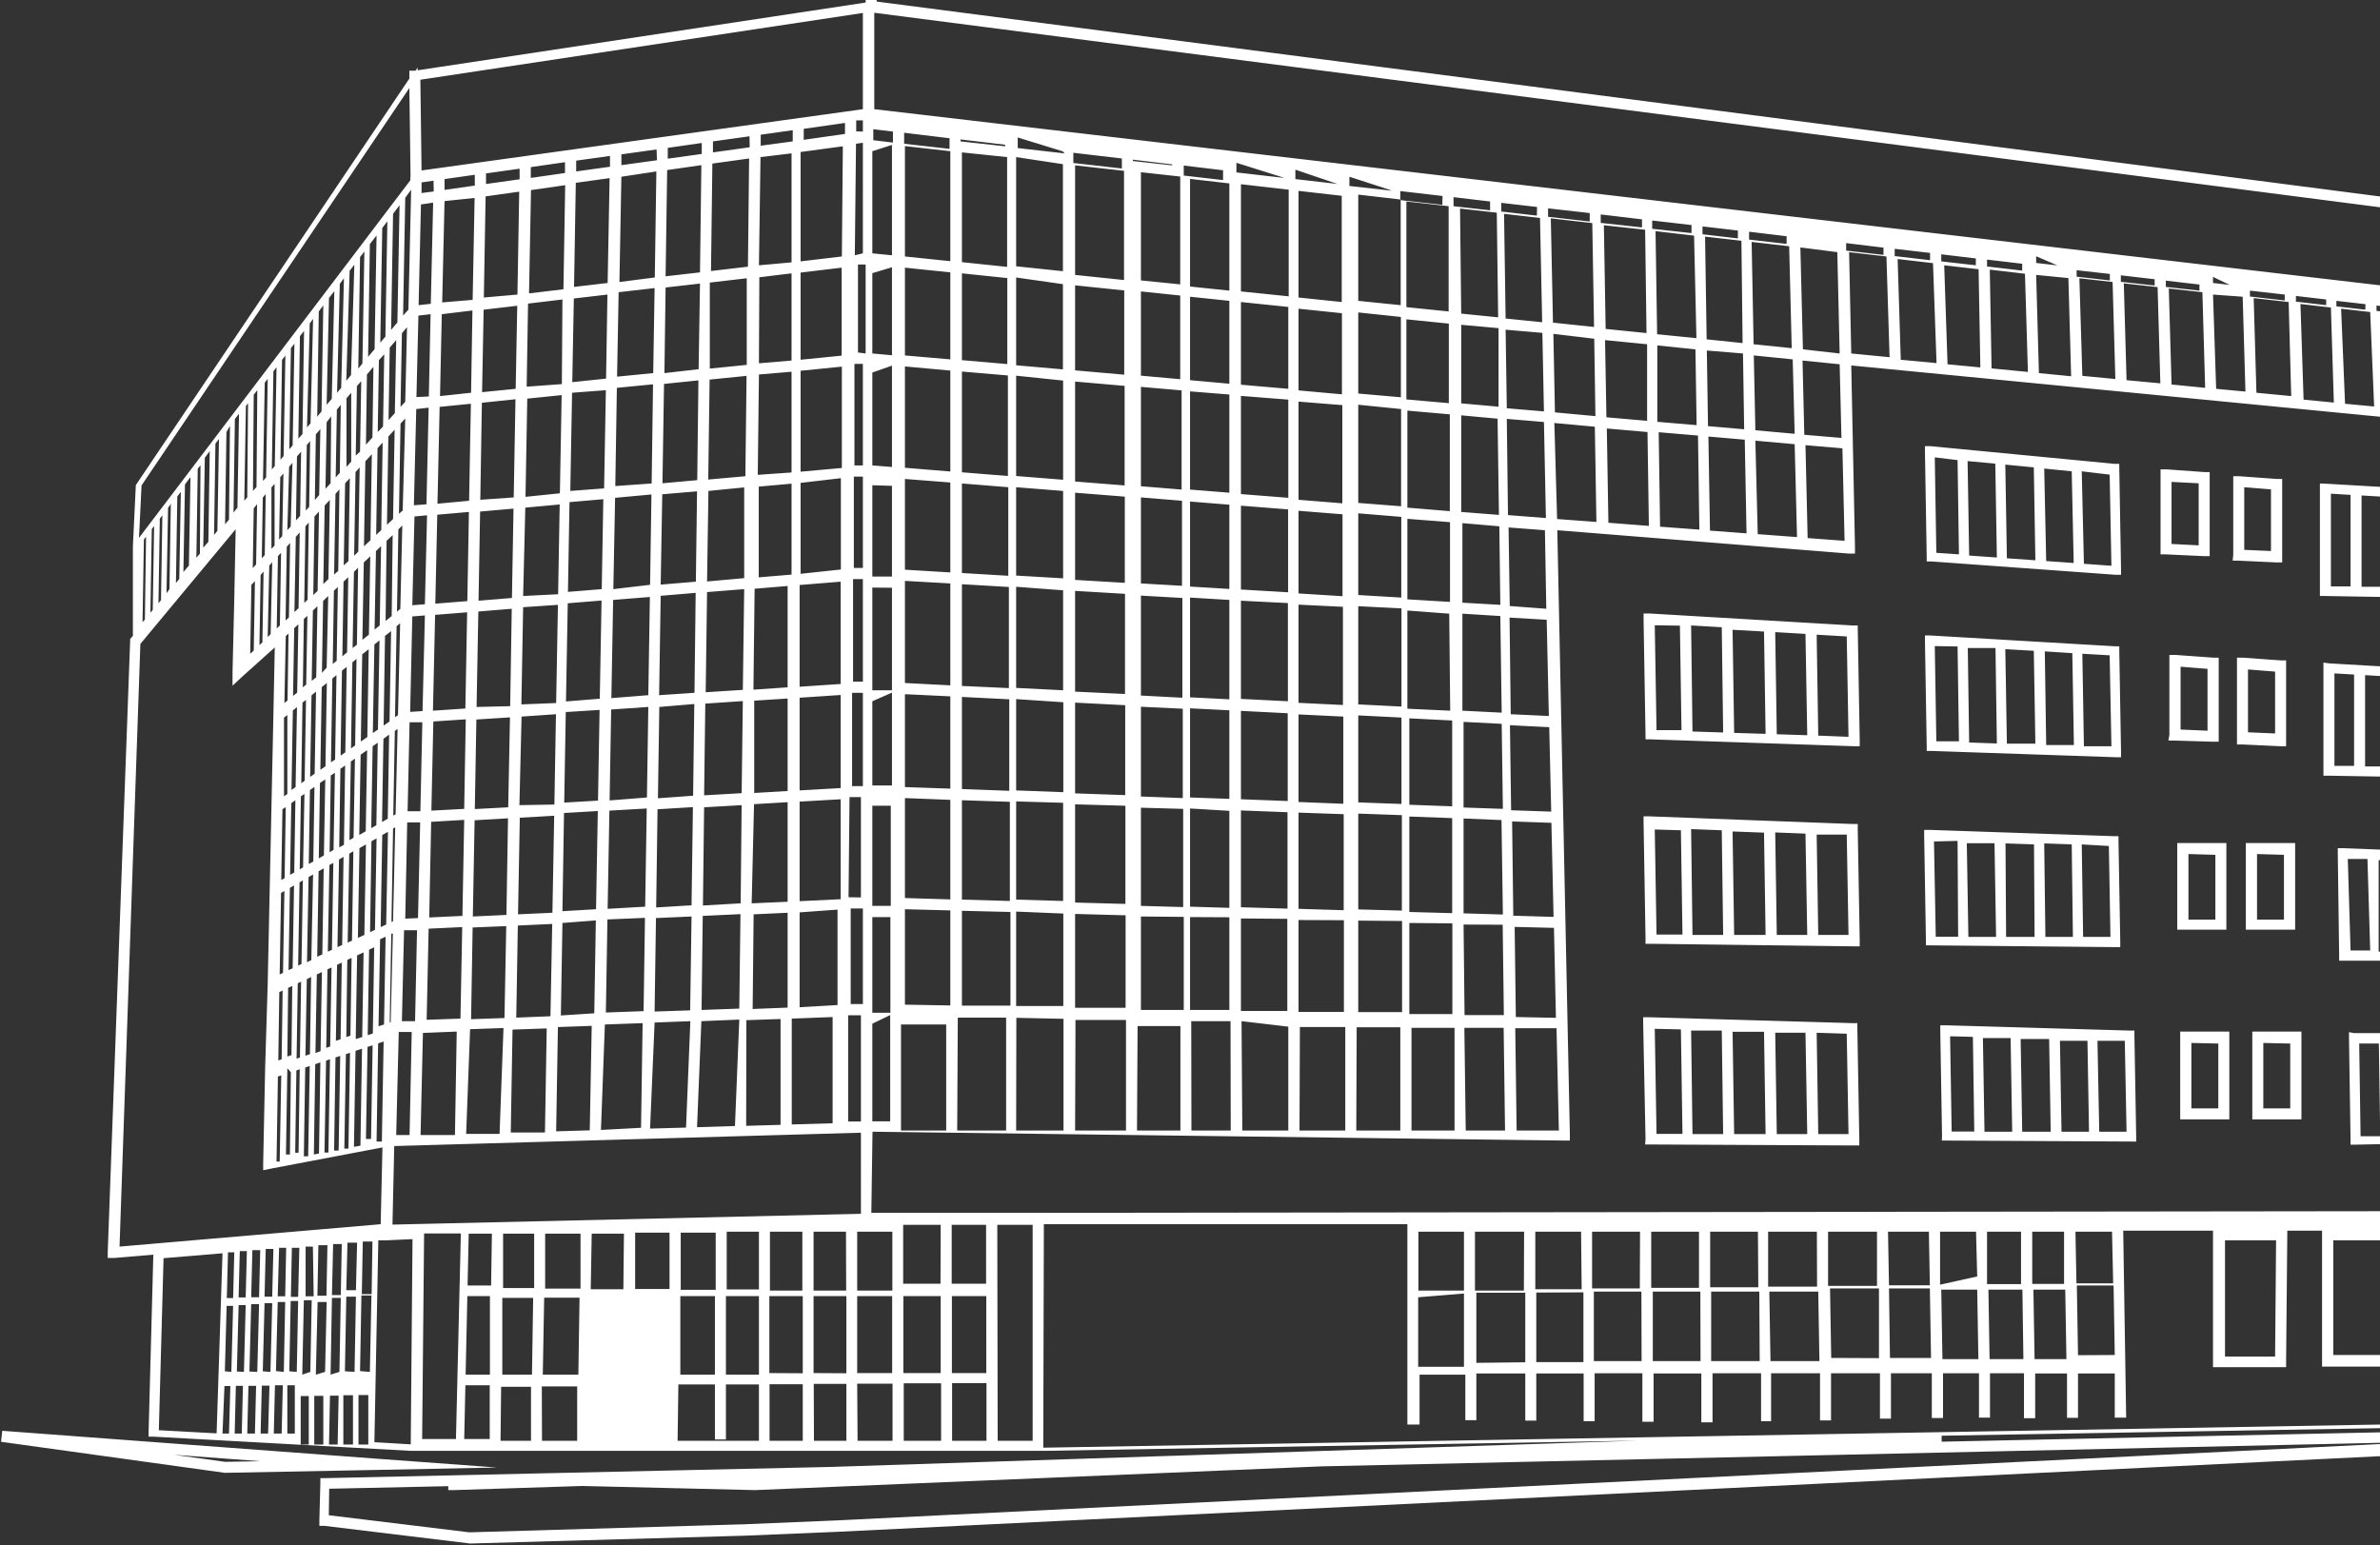 <svg width="536" height="348" viewBox="0 0 536 348" fill="none" xmlns="http://www.w3.org/2000/svg">
<rect x="0" y="0" width="536" height="348" fill="#333333" stroke="none"/>
<path d="M0.502 322.251L85.379 328.575L111.931 330.521L85.379 331.052L50.641 331.716L0.237 324.727L0.502 322.251ZM52.101 308.982L52.499 294.121H51.039L50.641 308.849L52.101 308.982ZM54.933 308.982L55.332 293.944H53.739L53.34 308.894L54.933 308.982ZM57.943 308.982L58.341 293.723H56.571L56.172 308.894L57.943 308.982ZM60.908 308.982L61.306 293.502H59.58L59.182 308.849L60.908 308.982ZM63.917 308.982L64.227 293.237H62.545L62.147 308.805L63.917 308.982ZM66.837 308.982L67.147 293.015H65.466L65.156 308.849L66.837 308.982ZM69.891 308.982L70.201 292.839H68.43L68.076 309.601L69.891 308.982ZM73.21 308.982L73.564 293.237H71.528L71.13 309.601L73.21 308.982ZM76.44 308.982L76.75 292.308H74.759L74.449 309.601L76.44 308.982ZM79.848 308.982L80.158 292.042H77.989L77.679 308.849L79.848 308.982ZM83.299 308.982L83.653 291.777H81.397L81.087 308.805L83.299 308.982ZM214.377 291.91V309.247H222.121V291.91H214.377ZM203.446 291.91V309.247H211.854V291.91H203.446ZM119.808 309.601L120.074 292.308H113.126V309.601H119.808ZM130.252 309.601L130.517 292.264H122.552L122.242 309.601H130.252ZM180.789 309.292V291.91H173.266V309.247L180.789 309.292ZM190.613 309.292V291.91H183.223V309.247L190.613 309.292ZM193.047 291.91V309.247H200.924V291.91H193.047ZM559.859 279.349H551.495V305.178H559.815L559.859 279.349ZM550.3 276.828H562.382V307.788H561.142H550.3H549.017V276.828H550.3ZM537.025 279.349H525.475V305.178H537.025V279.349ZM524.236 276.828H539.547V307.788H538.219H524.191H522.952V276.828H524.236ZM512.597 279.349H501.091V305.532H512.376L512.597 279.349ZM499.852 276.828H515.119V278.11L514.854 306.682V307.921H513.615H499.852H498.392V276.784L499.852 276.828ZM369.66 290.892H358.951V306.549H369.704L369.66 290.892ZM382.936 290.892H372.227V306.549H382.98L382.936 290.892ZM396.212 290.892H385.37V306.549H396.3L396.212 290.892ZM409.488 290.892H398.469L398.734 306.549H409.753L409.488 290.892ZM445.288 290.45H437.19L437.456 306.107H445.554L445.288 290.45ZM455.467 290.45H447.811L448.076 306.107H455.688L455.467 290.45ZM465.114 290.45H457.945L458.21 306.107H465.379L465.114 290.45ZM319.389 292.175V307.832H329.7V291.335L319.389 292.175ZM343.507 306.815V291.158H332.488V306.948L343.507 306.815ZM345.985 291.114V306.771H356.605V291.069L345.985 291.114ZM423.162 305.886V290.185H412.143L412.408 305.842L423.162 305.886ZM425.419 290.185L425.64 305.842H434.889L434.623 290.185H425.419ZM476.265 305.178L476 289.521H467.725L467.99 305.223L476.265 305.178ZM211.854 275.855H203.402V289.123H211.81L211.854 275.855ZM222.077 275.855H214.332V289.123H222.077V275.855ZM224.688 324.506H232.565V275.855H224.599L224.688 324.506ZM214.421 324.506H222.165V311.503H214.421V324.506ZM203.535 324.506H211.943V311.547H203.535V324.506ZM193.135 324.506H201.012V311.636H193.047L193.135 324.506ZM183.311 324.506H190.613V311.68H183.267L183.311 324.506ZM173.31 324.506H180.789V311.768H173.31V324.506ZM152.6 324.506H170.92V311.813H163.442V309.601H170.92V291.91H163.486V324.197H161.008V291.91H153.219V309.601H161.362V311.813H152.777L152.6 324.506ZM122.065 324.506H129.986V312.255H122.021L122.065 324.506ZM112.728 324.506H119.587V312.343H112.86L112.728 324.506ZM110.781 277.845H105.559L104.541 324.285H102.682L103.789 277.801H95.513L95.071 324.108H110.294V311.99H104.762V309.601H110.338V291.91H105.249V289.521H110.604L110.781 277.845ZM120.295 277.845H113.303V290.096H120.295V277.845ZM130.739 277.845H122.773V290.229H130.739V277.845ZM140.519 277.845H133.261L133.04 290.362H140.386L140.519 277.845ZM150.785 277.624H143.041V290.318H150.785V277.624ZM161.185 277.624H153.308V290.494H161.185V277.624ZM170.92 277.403H163.663V290.406H170.92V277.403ZM180.7 277.403H173.398V290.671H180.7V277.403ZM190.524 277.403H183.223V290.671H190.569L190.524 277.403ZM194.95 277.403H193.047V290.671H200.968V277.403H194.95ZM329.7 277.403H319.433V290.671H329.7V277.403ZM343.241 277.403H332.178V290.671H343.197L343.241 277.403ZM356.074 277.403H345.764V290.362H356.207L356.074 277.403ZM369.35 277.403H358.553V290.185H369.306L369.35 277.403ZM382.626 277.403H371.873V290.052H382.626V277.403ZM395.902 277.403H385.149V289.919H395.991L395.902 277.403ZM409.178 277.403H398.203V289.787H409.222L409.178 277.403ZM422.719 277.403H411.7V289.61H422.719V277.403ZM434.402 277.403H425.198L425.419 289.477H434.623L434.402 277.403ZM445.023 277.403H436.925V289.344L445.288 287.487L445.023 277.403ZM455.157 277.403H447.501V289.212H455.157V277.403ZM464.848 277.403H457.679V289.168H464.848V277.403ZM475.646 277.403H467.415L467.636 289.035H475.911L475.646 277.403ZM234.954 326.054L592.695 319.862L591.456 277.182H478.168L478.832 319.287H476.265V309.336H467.99V319.332H465.512V309.336H458.343V319.42H455.821V309.292H448.165V319.287H445.687V309.292H437.588V319.376H435.066V309.292H425.861V319.508H423.383V309.292H412.364V319.907H409.886V309.292H398.867V320.083H396.61V309.292H385.68V320.349H383.157V309.336H372.404V320.216H369.881V309.292H359.128V320.083H356.65V309.336H345.985V319.951H343.507V309.336H332.488V319.862H330.009V309.601H319.699V320.835H316.955V275.722H235.087L234.954 326.054ZM80.733 325.347H82.945V314.201H80.733V325.347ZM77.325 325.347H79.494V314.245H77.325V325.347ZM74.095 325.347H76.042L76.263 314.334H74.316L74.095 325.347ZM70.776 325.347H72.812V314.378H70.776V325.347ZM67.722 325.347H69.537V314.422H67.722V325.347ZM64.713 322.87H66.395V311.99H64.713V322.87ZM61.66 322.87H63.43L63.696 311.99H61.925L61.66 322.87ZM58.695 322.87H60.377L60.686 312.078H58.96L58.695 322.87ZM55.686 322.87H57.412L57.677 312.122H55.951L55.686 322.87ZM52.853 322.87H54.447L54.712 312.122H53.119L52.853 322.87ZM50.11 322.87H51.57L51.88 312.167H50.552L50.11 322.87ZM50.11 282.268L36.834 283.374L35.772 322.118L48.782 322.826L50.11 282.268ZM52.765 282.047H51.349L51.083 292.352H52.499L52.765 282.047ZM55.597 281.781H54.004L53.739 292.219H55.332L55.597 281.781ZM58.606 281.56H56.836L56.571 292.175H58.341L58.606 281.56ZM61.571 281.295H59.846L59.58 292.042H61.306L61.571 281.295ZM64.448 281.029H62.855L62.545 291.954H64.227L64.448 281.029ZM67.413 281.029H65.731L65.51 292.087H67.147L67.413 281.029ZM70.466 280.764H68.829V291.954H70.643L70.466 280.764ZM73.741 280.454H71.705L71.484 291.821H73.52L73.741 280.454ZM76.971 280.189H76.662H75.024L74.759 291.689H76.75L76.971 280.189ZM80.423 279.88H79.096H78.255L77.989 290.583H80.158L80.423 279.88ZM83.875 279.614H81.706L81.485 291.467H83.698L83.875 279.614ZM87.061 279.349H85.202L84.317 324.816L92.504 325.302L92.902 279.083L87.061 279.349ZM63.342 242.197L62.589 242.462L62.279 261.613H62.987L63.342 242.197ZM65.51 241.489L64.713 240.604L64.403 260.021H65.289L65.51 241.489ZM67.501 240.826L66.749 241.091L66.483 259.623H67.236L67.501 240.826ZM69.758 240.074L68.74 240.427L68.43 260.419H69.404L69.758 240.074ZM72.148 239.278L70.997 239.676L70.687 260.021L71.838 259.8L72.148 239.278ZM74.316 238.57L73.431 238.879L73.077 259.579H73.962L74.316 238.57ZM76.617 237.818L75.555 238.172L75.246 259.136H76.263L76.617 237.818ZM78.83 237.11L77.901 237.42L77.547 258.694H78.476L78.83 237.11ZM81.529 236.182L80.069 236.668L79.715 258.296L81.175 258.031L81.529 236.182ZM83.919 235.43L82.769 235.783L82.415 256.527H83.565L83.919 235.43ZM86.397 234.589L85.158 234.987L84.804 257.102H85.999L86.397 234.589ZM63.651 223.09L62.899 223.444L62.678 238.835L63.43 238.57L63.651 223.09ZM65.82 222.073L64.89 222.471L64.713 237.951L65.643 237.641L65.82 222.073ZM67.811 221.1L67.059 221.453L66.793 238.437L67.546 238.172L67.811 221.1ZM70.068 220.038L69.094 220.525L68.785 237.774L69.802 237.42L70.068 220.038ZM72.502 218.932L71.351 219.463L71.041 237.155L72.192 236.756L72.502 218.932ZM74.67 217.915L73.741 218.313L73.475 236.005L74.36 235.695L74.67 217.915ZM76.971 216.809L75.909 217.296L75.644 234.412L76.706 234.059L76.971 216.809ZM79.184 215.748L78.21 216.19L77.989 233.572L78.918 233.262L79.184 215.748ZM81.883 214.509L80.423 215.173L80.113 234.014L81.574 233.572L81.883 214.509ZM84.273 213.359L83.123 213.89L82.813 233.13L83.963 232.776L84.273 213.359ZM86.84 210.971L85.601 211.546L85.247 231.139L86.486 230.741L86.84 210.971ZM64.049 200.666L63.297 201.108L62.987 219.463L63.74 219.109L64.049 200.666ZM66.218 199.427L65.289 199.958L64.979 218.49L65.908 218.092L66.218 199.427ZM68.209 198.277L67.457 198.72L67.147 217.473L67.9 217.119L68.209 198.277ZM70.51 196.951L69.493 197.526L69.139 216.721L70.112 216.234L70.51 196.951ZM72.9 195.58L71.749 196.243L71.44 215.482L72.59 214.952L72.9 195.58ZM75.069 194.341L74.183 194.828L73.829 214.333L74.759 213.934L75.069 194.341ZM77.37 192.97L76.352 193.589L75.998 213.315L77.06 212.829L77.37 192.97ZM79.582 191.732L78.653 192.262L78.299 212.298L79.272 211.856L79.582 191.732ZM82.415 190.184L80.954 191.024L80.6 211.236L82.06 210.573L82.415 190.184ZM84.804 188.813L83.653 189.476L83.344 209.954L84.45 209.423L84.804 188.813ZM87.371 187.353L86.088 188.061L85.733 208.804L86.972 208.229L87.371 187.353ZM64.359 181.78L63.607 182.267L63.342 198.189L64.094 197.791L64.359 181.78ZM66.528 180.232L65.598 180.896L65.333 197.039L66.262 196.508L66.528 180.232ZM68.563 178.817L67.767 179.348L67.501 195.801L68.254 195.358L68.563 178.817ZM70.82 177.225L69.802 177.932L69.537 194.606L70.555 194.032L70.82 177.225ZM73.254 175.544L72.059 176.34L71.794 193.324L72.944 192.66L73.254 175.544ZM75.422 174.04L74.493 174.659L74.228 191.953L75.113 191.422L75.422 174.04ZM77.724 172.404L76.662 173.156L76.396 190.847L77.458 190.272L77.724 172.404ZM79.936 170.856L79.007 171.519L78.697 189.211L79.626 188.68L79.936 170.856ZM82.68 168.954L81.22 169.971L80.91 188.061L82.37 187.22L82.68 168.954ZM85.07 167.273L83.919 168.069L83.609 186.513L84.76 185.849L85.07 167.273ZM87.636 165.46L86.353 166.389L86.043 185.142L87.326 184.39L87.636 165.46ZM64.713 161.037L63.961 161.612V167.229V179.348L64.713 178.817V161.037ZM66.882 159.268L65.952 160.02L65.643 177.932L66.572 177.269L66.882 159.268ZM68.917 157.631L68.121 158.25L67.855 176.384L68.608 175.854L68.917 157.631ZM71.174 155.774L70.156 156.614L69.847 174.969L70.865 174.261L71.174 155.774ZM73.608 153.828L72.458 154.756L72.148 173.377L73.298 172.581L73.608 153.828ZM75.776 152.058L74.847 152.81L74.537 171.696L75.467 171.077L75.776 152.058ZM78.078 150.201L77.016 151.041L76.706 170.192L77.768 169.44L78.078 150.201ZM80.29 148.387L79.361 149.184L79.051 168.556L79.981 167.892L80.29 148.387ZM83.034 146.22L81.574 147.37L81.264 167.008L82.724 165.99L83.034 146.22ZM85.468 144.23L84.317 145.159L83.963 165.106L85.114 164.31L85.468 144.23ZM88.079 142.151L86.707 143.213L86.397 163.425L87.725 162.496L88.079 142.151ZM64.979 142.682L64.359 143.257L64.049 158.339L64.758 157.764L64.979 142.682ZM67.192 140.603L66.262 141.488L65.997 156.747L66.926 155.995L67.192 140.603ZM69.227 138.701L68.43 139.409L68.209 154.801L68.962 154.181L69.227 138.701ZM71.484 136.534L70.466 137.507L70.201 153.341L71.219 152.545L71.484 136.534ZM73.918 134.234L72.767 135.34L72.502 151.528L73.564 150.378L73.918 134.234ZM76.086 132.2L75.201 133.04L74.936 149.537L75.821 148.83L76.086 132.2ZM78.432 129.988L77.37 131.006L77.104 147.812L78.166 146.928L78.432 129.988ZM80.644 127.865L79.715 128.794L79.405 145.955L80.379 145.203L80.644 127.865ZM83.388 125.3L81.928 126.671L81.618 144.097L83.078 142.947L83.388 125.3ZM85.822 123L84.671 124.106L84.362 141.797L85.512 140.869L85.822 123ZM88.433 120.523L87.061 121.806L86.84 139.851L88.212 138.746L88.433 120.523ZM57.412 130.873L56.615 131.713L56.349 147.238L57.146 146.53L57.412 130.873ZM59.359 128.75L58.695 129.502L58.429 145.291L59.093 144.672L59.359 128.75ZM61.306 126.627L60.642 127.379L60.288 143.478L60.952 142.815L61.306 126.627ZM63.297 124.504L62.589 125.256L62.324 141.532L63.032 140.869L63.297 124.504ZM65.333 122.292L64.581 123.133L64.315 139.763L65.067 139.055L65.333 122.292ZM67.501 119.904L66.616 120.921L66.306 137.861L67.236 136.976L67.501 119.904ZM69.537 117.693L68.785 118.533L68.519 135.782L69.271 135.075L69.537 117.693ZM71.838 115.216L70.82 116.322L70.555 134.013L71.528 133.084L71.838 115.216ZM74.272 112.606L73.121 113.845L72.812 131.536L73.962 130.431L74.272 112.606ZM76.44 110.218L75.555 111.235L75.246 129.413L76.175 128.573L76.44 110.218ZM78.786 107.697L77.724 108.847L77.414 127.335L78.476 126.362L78.786 107.697ZM80.998 105.264L80.069 106.326L79.759 125.167L80.689 124.239L80.998 105.264ZM83.742 102.301L82.282 103.893L81.972 123.044L83.432 121.673L83.742 102.301ZM86.176 99.692L85.025 100.93L84.716 120.479L85.866 119.373L86.176 99.692ZM88.875 96.772L87.459 98.32L87.15 118.179L88.521 116.897L88.875 96.772ZM52.809 132.907C52.765 132.763 52.765 132.609 52.809 132.465L53.075 119.196L31.612 145.026L26.921 280.764L85.733 275.722L86.132 258.429L60.775 263.25L59.27 263.559V262.011L59.713 240.516L60.288 221.63L61.571 161.081L61.881 145.822L54.535 152.412L52.367 154.447V151.439L52.809 132.907ZM57.898 113.579L57.146 114.464L56.925 127.954L57.677 127.113L57.898 113.579ZM59.846 111.28L59.182 112.076L58.96 125.742L59.624 124.99L59.846 111.28ZM61.837 108.98L61.129 109.776V123.619L61.837 122.867V108.98ZM63.828 106.636L63.12 107.476L62.855 121.496L63.563 120.744L63.828 106.636ZM65.864 104.247L65.112 105.132L64.713 119.418L65.466 118.577L65.864 104.247ZM67.811 101.726L66.882 102.788L66.66 117.206L67.59 116.189L67.811 101.726ZM69.847 99.338L69.094 100.222L68.873 114.995L69.625 114.154L69.847 99.338ZM72.148 96.64L71.13 97.834L70.909 112.606L71.882 111.501L72.148 96.64ZM74.582 93.765L73.564 95.092L73.298 110.085L74.449 108.847L74.582 93.765ZM76.75 91.2L75.865 92.261L75.6 107.52L76.529 106.503L76.75 91.2ZM79.096 88.457L78.033 89.696V105.132L79.096 103.982V88.457ZM81.352 85.848L80.379 86.954L80.113 102.611L81.087 101.726L81.352 85.848ZM84.096 82.619L82.636 84.344L82.415 100.134L83.875 98.542L84.096 82.619ZM86.53 79.789L85.335 81.115L85.07 97.303L86.264 96.065L86.53 79.789ZM89.229 76.604L87.769 78.285L87.504 94.605L88.92 93.057L89.229 76.604ZM40.728 110.793L39.932 111.81L39.622 131.315L40.374 130.386L40.728 110.793ZM45.154 104.778L44.534 105.574L44.224 125.61L45.021 124.681L45.154 104.778ZM51.791 95.932L50.995 97.303L50.685 118.091L51.57 117.029L51.791 95.932ZM55.863 90.581V90.802L55.376 91.465L55.022 112.783L55.686 111.987L55.863 90.581ZM57.943 87.882L57.146 88.9L56.969 110.572L57.766 109.687L57.943 87.882ZM32.895 120.877L32.409 121.496L32.099 140.117L32.63 139.542L32.895 120.833V120.877ZM34.71 118.489L34.179 119.152L33.869 137.994L34.4 137.374L34.71 118.489ZM36.569 116.056L35.993 116.808L35.683 135.871L36.259 135.163L36.569 116.056ZM38.383 113.624L37.852 114.376L37.498 133.615L38.162 132.686L38.471 113.314L38.383 113.624ZM42.808 107.564L41.657 109.112L41.303 128.838L42.543 127.379L42.897 107.476L42.808 107.564ZM47.233 101.593L46.127 103.097L45.773 123.354L46.924 122.027L47.233 101.593ZM49.225 98.984L48.517 99.913L48.207 120.479L48.959 119.55L49.313 98.895M53.739 93.278L52.898 94.384L52.588 115.437L53.119 114.774L53.473 114.331L53.827 93.19L53.739 93.278ZM60.288 85.317L59.624 86.202L59.226 108.316L59.934 107.52L60.288 85.317ZM62.279 82.708L61.571 83.637L61.217 105.751L61.881 104.955L62.279 82.708ZM64.271 80.098L63.519 81.027L63.164 103.54L63.873 102.699L64.271 80.098ZM66.306 77.4L65.51 78.418L65.156 101.195L65.908 100.311L66.306 77.4ZM68.475 74.525L67.546 75.72L67.192 98.807L68.121 97.746L68.475 74.525ZM70.51 71.828L69.758 72.845L69.139 96.242L69.935 95.357L70.51 71.828ZM72.812 68.776L71.794 70.147L71.44 93.853L72.413 92.659L72.812 68.776ZM75.29 65.591L74.095 67.095L73.564 91.156L74.715 89.829L75.29 65.591ZM77.458 62.672L76.529 63.91L75.909 88.457L76.839 87.352L77.458 62.672ZM79.804 59.62L78.742 60.991L77.989 85.76L79.051 84.477L79.804 59.62ZM82.06 56.657L81.087 57.895L80.689 83.017L81.618 81.867L82.06 56.657ZM84.804 53.03L83.299 54.976L82.901 80.364L84.362 78.639L84.804 53.03ZM87.238 49.846L86.088 51.35L85.645 77.179L86.796 75.808L87.238 49.846ZM89.982 46.219L88.521 48.165L88.079 74.304L89.495 72.624L89.982 46.219ZM91.973 69.749L92.593 42.725L91.265 44.538L90.778 71.076L91.973 69.749ZM91.265 90.492L91.663 73.685L90.513 75.056L90.203 91.642L91.265 90.492ZM90.69 114.995L91.265 94.251L90.203 95.401L89.849 115.702L90.69 114.995ZM90.159 137.109L90.601 118.356L89.716 119.241L89.406 137.773L90.159 137.109ZM89.628 161.081L90.115 140.382L89.318 141.045L88.964 161.523L89.628 161.081ZM89.097 183.417L89.539 164.177L88.92 164.619L88.566 183.682L89.097 183.417ZM88.521 207.477L89.008 186.336L88.521 186.601L88.167 207.654L88.521 207.477ZM87.99 230.299L88.477 210.263H88.123L87.769 230.211L87.99 230.299ZM87.415 255.686L87.946 232.953L87.548 255.642L87.415 255.686ZM97.018 68.422L97.549 45.644L94.805 46.042L94.274 68.731L97.018 68.422ZM96.575 89.298L96.974 70.766L94.23 71.076L93.787 89.43L96.575 89.298ZM96.044 113.579L96.531 91.819L93.743 92.129L93.212 113.801L96.044 113.579ZM95.69 136.092L96.177 116.056L93.345 116.322L92.858 136.313L95.69 136.092ZM95.159 160.152L95.69 138.613L92.858 138.834L92.371 160.329L95.159 160.152ZM94.672 182.709L95.115 162.673H92.239L91.796 182.709H94.672ZM94.141 206.769L94.628 185.23H91.708L91.265 206.902L94.141 206.769ZM93.478 229.99L93.92 209.512H90.999L90.513 229.99H93.478ZM106.444 67.537L106.886 44.583L100.116 45.29L99.585 68.112L106.444 67.537ZM106.09 88.457L106.4 69.926L99.496 70.766L99.098 89.209L106.09 88.457ZM105.647 112.783L106.046 90.934L99.009 91.642L98.522 113.447L105.647 112.783ZM105.249 135.384L105.603 115.304L98.478 115.924L98.036 135.959L105.249 135.384ZM104.806 159.577L105.205 137.905L97.992 138.48L97.505 160.064L104.806 159.577ZM104.541 182.178L104.895 162.01L97.593 162.496L97.151 182.576L104.541 182.178ZM104.143 206.283L104.541 184.655L97.106 185.097L96.664 206.637L104.143 206.283ZM103.7 229.415L104.098 208.804L96.531 209.158L96.089 229.68L103.7 229.415ZM116.533 66.343L116.932 43.167L109.364 44.229L108.966 67.007L116.533 66.343ZM116.135 87.573L116.489 68.864L108.922 69.749L108.568 88.325L116.135 87.573ZM115.693 112.031L116.091 89.917L108.524 90.713L108.17 112.562L115.693 112.031ZM115.294 134.677L115.648 114.552L108.125 115.216L107.771 135.296L115.294 134.677ZM114.896 159.047L115.25 137.109L107.727 137.728L107.329 159.223L114.896 159.047ZM114.454 181.824L114.852 161.568L107.285 162.054L106.931 182.222L114.454 181.824ZM114.055 206.062L114.409 184.301L106.886 184.743L106.488 206.416L114.055 206.062ZM113.613 229.282L114.011 208.583L106.444 208.892L106.09 229.547L113.613 229.282ZM126.889 65.149L127.287 41.708L119.587 42.813L119.144 66.078L126.889 65.149ZM126.535 86.511L126.667 67.449L118.923 68.378L118.613 87.086L126.535 86.511ZM126.092 111.103L126.49 88.988L118.746 89.784L118.348 111.899L126.092 111.103ZM125.694 133.836L126.048 113.624L118.304 114.331L117.817 134.234L125.694 133.836ZM125.251 158.339L125.65 136.225L117.817 136.755L117.419 158.649L125.251 158.339ZM124.853 181.205L125.207 160.86L117.463 161.391L116.976 181.338L124.853 181.205ZM124.41 205.575L124.809 183.726L117.065 184.169L116.666 205.929L124.41 205.575ZM123.968 228.884L124.366 208.096L116.622 208.45L116.268 229.193L123.968 228.884ZM136.846 63.734L137.288 40.115L129.677 41.177L129.278 64.618L136.846 63.734ZM136.492 85.273L136.801 66.343L129.234 67.228L128.88 86.069L136.492 85.273ZM136.049 109.997L136.447 87.882L128.836 88.457L128.438 110.572L136.049 109.997ZM135.518 132.686L135.872 112.429L128.26 113.093L127.906 133.305L135.518 132.686ZM135.075 157.366L135.474 135.252L127.862 135.871L127.464 157.985L135.075 157.366ZM134.677 180.321L135.031 159.887L127.42 160.373L127.066 180.763L134.677 180.321ZM134.235 204.779L134.633 182.665L127.021 183.107L126.667 205.221L134.235 204.779ZM133.836 228.22L134.19 207.3L126.667 207.875L126.313 228.707L133.836 228.22ZM147.466 62.495L147.82 38.612L139.943 39.806L139.501 63.513L147.466 62.495ZM147.112 84.035L147.422 64.884L139.324 65.812L138.97 84.831L147.112 84.035ZM146.758 108.891L147.068 86.556L138.925 87.352L138.571 109.466L146.758 108.891ZM146.404 131.713L146.714 111.368L138.527 112.12L138.129 132.686L146.404 131.713ZM146.006 156.57L146.36 134.455L138.085 135.119L137.686 157.233L146.006 156.57ZM145.696 179.613L146.006 159.223L137.642 159.798L137.288 180.276L145.696 179.613ZM145.298 204.204L145.652 182.09L137.244 182.576L136.846 204.691L145.298 204.204ZM144.944 227.734L145.254 206.725L136.801 207.079L136.447 228.043L144.944 227.734ZM157.644 61.345L157.954 37.196L150.254 38.302L149.9 62.23L157.644 61.345ZM157.335 83.15L157.644 63.866L149.9 64.751L149.635 84.035L157.335 83.15ZM157.025 108.139L157.29 85.671L149.546 86.467L149.192 108.847L157.025 108.139ZM156.715 131.006L156.981 110.66L149.148 111.324L148.794 131.669L156.715 131.006ZM156.405 156.039L156.671 133.527L148.794 134.19L148.44 156.57L156.405 156.039ZM156.096 179.215L156.361 158.56L148.484 159.223L148.174 179.79L156.096 179.215ZM155.742 203.895L156.051 181.78L148.086 182.267L147.776 204.381L155.742 203.895ZM155.432 227.557L155.742 206.416L147.732 206.769L147.422 227.822L155.432 227.557ZM168.442 60.063L168.708 35.693L160.432 36.843L160.123 61.036L168.442 60.063ZM168.177 82.177V62.672L159.857 63.645V83.017L168.177 82.177ZM167.867 107.255L168.132 84.654L159.813 85.494L159.503 108.007L167.867 107.255ZM167.601 130.209V109.776L159.547 110.572L159.238 130.961L167.601 130.209ZM167.292 155.376L167.601 132.686L159.238 133.35L158.928 155.906L167.292 155.376ZM167.026 178.64L167.292 157.897L158.839 158.472L158.574 179.126L167.026 178.64ZM166.805 203.452L167.026 181.338L158.574 181.824L158.308 203.939L166.805 203.452ZM166.495 227.159L166.761 205.885L158.264 206.283L157.998 227.468L166.495 227.159ZM178.266 59.09V34.543L171.274 35.383L170.92 59.753L178.266 59.09ZM178.266 81.204V61.566L171.009 62.451L170.92 81.823L178.266 81.204ZM178.266 106.414V83.725L170.92 84.344L170.655 106.945L178.266 106.414ZM178.266 129.413V108.935L170.876 109.599V130.033L178.266 129.413ZM177.381 154.801V131.979L169.947 132.598L169.681 155.331L177.381 154.801ZM177.381 178.153V157.322L169.858 157.808V178.596L177.381 178.153ZM177.381 203.098V180.674L169.814 181.117L169.283 203.452L177.381 203.098ZM177.381 226.938V205.575L169.725 205.929L169.504 227.247L177.381 226.938ZM180.081 205.487V226.849L188.621 226.363V204.868L180.081 205.487ZM180.081 180.542V202.966L189.33 202.523V180.011L180.081 180.542ZM180.081 157.145V178.021L189.33 177.49V156.526L180.081 157.145ZM180.081 131.757V154.668L189.33 154.049V131.006L180.081 131.757ZM180.302 108.758V129.236L189.374 128.263V107.697L180.302 108.758ZM180.302 83.504V106.237L189.595 105.397V82.575L180.302 83.504ZM180.302 61.389V81.027L189.551 80.098V60.284L180.302 61.389ZM180.302 34.233V58.868L189.595 57.763L189.816 32.95L180.302 34.233ZM178.311 253.254L187.515 252.988V229.061L178.311 229.415V253.254ZM168.044 253.563L175.788 253.342V229.503L168.088 229.768L168.044 253.563ZM156.981 253.873L165.521 253.608L166.495 229.636L157.954 229.99L156.981 253.873ZM146.404 254.183L154.502 253.961L155.476 229.99L147.422 230.299L146.404 254.183ZM135.341 254.492L144.369 254.006L144.723 230.432L136.226 230.741L135.341 254.492ZM125.251 254.802L132.819 254.581L133.261 231.051L125.65 231.316L125.251 254.802ZM115.029 255.067H122.729L123.127 231.626L115.427 231.891L115.029 255.067ZM104.983 255.377H112.506L113.392 231.537L105.869 231.803L104.983 255.377ZM94.717 255.642H102.461L102.859 232.334L95.248 232.643L94.717 255.642ZM89.229 255.642H92.239L92.725 232.422H89.805L89.229 255.642ZM97.638 40.69L94.938 41.089V43.477L97.682 43.123L97.638 40.69ZM106.931 39.364L100.116 40.337V42.769L106.931 41.796V39.364ZM117.02 37.992L109.453 39.054V41.442L117.02 40.381V37.992ZM127.243 36.533L119.543 37.639V40.071L127.243 38.965V36.533ZM137.377 35.118L129.765 36.179V38.612L137.377 37.55V35.118ZM147.865 33.658L139.943 34.764V37.196L147.953 36.091L147.865 33.658ZM158.043 32.199L150.387 33.304V35.737L158.043 34.675V32.199ZM168.796 30.695L160.565 31.845V34.322L168.84 33.172L168.796 30.695ZM178.532 29.324L171.319 30.341V32.818L178.532 31.845V29.324ZM190.303 27.687L181.01 29.014V31.491L190.303 30.164V27.687ZM92.46 39.806L92.194 19.814L31.878 109.333L31.302 121.143L92.416 40.602V39.806H92.46ZM94.672 17.957L94.938 38.391L194.33 24.591V24.282V2.919L94.672 17.957ZM74.051 341.269L105.691 345.117L167.646 343.304L188.754 342.419L546.185 324.727L297.661 330.256L170.079 335.608L131.093 334.679L102.196 335.608H100.956V334.723L74.139 335.298L74.051 341.269ZM405.948 81.204L406.346 97.922L414.71 98.63L414.311 82.044L405.948 81.204ZM405.461 55.728L406.036 78.683L414.311 79.612L413.78 56.79L405.461 55.728ZM394.973 80.054L395.327 96.905L404.177 97.701L403.735 80.939L394.973 80.054ZM394.486 54.49L394.929 77.533L403.514 78.418L402.938 55.463L394.486 54.49ZM384.396 78.948L384.662 95.976L392.804 96.684L392.539 79.612L384.396 78.948ZM383.998 53.296L384.352 76.427L392.45 77.268L392.185 54.224L383.998 53.296ZM373.245 77.798V95.003L382.095 95.755L381.83 78.683L373.245 77.798ZM372.846 52.057L373.2 75.277L382.051 76.162L381.52 53.075L372.846 52.057ZM361.473 76.604L361.783 93.986L370.943 94.782V77.533L361.473 76.604ZM361.208 50.73L361.606 74.083L370.811 75.012L370.501 51.748L361.208 50.73ZM349.835 75.189L350.189 92.88L359.305 93.721L359.039 76.295L349.835 75.189ZM349.26 49.182L349.746 72.668L358.995 73.641L358.597 50.244L349.26 49.182ZM339.347 94.34L339.612 116.012L348.153 116.675L347.711 95.048L339.347 94.34ZM339.081 74.26L339.347 91.952L347.711 92.659L347.357 74.968L339.081 74.26ZM338.727 48.165L339.081 71.739L347.312 72.579L346.826 49.094L338.727 48.165ZM329.611 208.229L329.833 228.618H338.683L338.418 208.273L329.611 208.229ZM329.611 184.345V205.708L338.462 205.973L338.152 184.699L329.611 184.345ZM329.611 162.585V181.869L338.462 182.178L338.196 163.027L329.611 162.585ZM329.346 138.215V160.064L338.196 160.506L337.887 138.746L329.346 138.215ZM329.346 117.825V135.738L337.887 136.225L337.665 118.533L329.346 117.825ZM329.08 93.544V115.304L337.577 115.968L337.267 94.296L329.08 93.544ZM329.08 73.154V90.846L337.488 91.598V73.906L329.08 73.154ZM328.815 46.971L329.08 70.633L337.4 71.474L337.09 47.9L328.815 46.971ZM317.397 207.875V228.397H327.089V207.964L317.397 207.875ZM317.397 183.903V205.398L327.045 205.664V184.257L317.397 183.903ZM317.397 161.789V181.249L327.045 181.603V162.275L317.397 161.789ZM316.955 137.507V159.622L326.602 160.064L326.381 138.215L316.955 137.507ZM316.955 116.852V134.986L326.558 135.561V117.604L316.955 116.852ZM316.955 92.482V114.331L326.514 115.127V93.323L316.955 92.482ZM316.734 71.916V89.961L326.292 90.802V72.889L316.734 71.916ZM316.734 45.379V69.174L326.248 70.147V46.44L316.734 45.379ZM305.892 207.344V227.955H315.76V207.433L305.892 207.344ZM305.892 183.24V204.823L315.716 205.089V183.594L305.892 183.24ZM305.892 161.125V180.719L315.627 181.072V161.612L305.892 161.125ZM305.892 136.534V158.649L315.627 159.135V137.021L305.892 136.534ZM305.892 115.614V134.013L315.583 134.588V116.41L305.892 115.614ZM305.892 91.156V113.27L315.539 114.022V92.129L305.892 91.156ZM305.892 70.368V88.634L315.495 89.475V71.385L305.892 70.368ZM305.892 43.831V67.758L315.45 68.731V44.936L305.892 43.831ZM292.439 207.212V227.911H302.661V207.256L292.439 207.212ZM292.439 183.019V204.691L302.617 205V183.372L292.439 183.019ZM292.439 160.904V180.63L302.528 181.028V161.391L292.439 160.904ZM292.439 136.18V158.295L302.44 158.781V136.667L292.439 136.18ZM292.439 115.039V133.659L302.351 134.278V115.835L292.439 115.039ZM292.439 90.448V112.562L302.307 113.358V91.244L292.439 90.448ZM292.439 69.528V87.927L302.219 88.811V70.545L292.439 69.528ZM292.439 42.99V67.007L302.174 68.024V44.096L292.439 42.99ZM279.473 206.858V227.69H289.916V206.946L279.473 206.858ZM279.473 182.532V204.337L289.961 204.646V182.93L279.473 182.532ZM279.473 160.108V180.011L290.005 180.409V160.639L279.473 160.108ZM279.473 135.296V157.41L290.049 157.941V135.826L279.473 135.296ZM279.473 113.889V132.775L290.093 133.394V114.729L279.473 113.889ZM279.473 89.165V111.28L290.138 112.12V90.005L279.473 89.165ZM279.473 68.024V86.644L290.138 87.573V69.129L279.473 68.024ZM279.473 41.487V65.635L290.226 66.741V42.725L279.473 41.487ZM268.011 206.548V227.468H276.862V206.592L268.011 206.548ZM268.011 182.09V204.204L276.862 204.47V182.621L268.011 182.09ZM268.011 159.533V179.613L276.862 179.923V159.975L268.011 159.533ZM268.011 134.588V157.056L276.862 157.499V135.119L268.011 134.588ZM268.011 112.96V132.111L276.862 132.642V113.668L268.011 112.96ZM268.011 88.148V110.262L276.862 110.97V88.856L268.011 88.148ZM268.011 66.83V85.627L276.862 86.423V67.758L268.011 66.83ZM268.011 40.292V64.53L276.862 65.459V41.31L268.011 40.292ZM256.948 206.416V227.468H266.595V206.504L256.948 206.416ZM256.948 181.913V204.027L266.462 204.293V182.178L256.948 181.913ZM256.948 159.179V179.392L266.374 179.746V159.622L256.948 159.179ZM256.948 134.146V156.658L266.285 157.145V134.677L256.948 134.146ZM256.948 112.031V131.404L266.197 131.934V112.783L256.948 112.031ZM256.948 87.131V109.51L266.108 110.262V87.927L256.948 87.131ZM256.948 65.635V84.61L265.799 85.406V66.564L256.948 65.635ZM256.948 38.789V63.159L265.799 64.043V39.762L256.948 38.789ZM242.123 205.841V226.982H253.496V206.15L242.123 205.841ZM242.123 181.161V203.275L253.452 203.585V181.471L242.123 181.161ZM242.123 158.25V178.684L253.408 179.082V158.825L242.123 158.25ZM242.123 133.084V155.774L253.363 156.304V133.748L242.123 133.084ZM242.123 110.97V130.607L253.319 131.271V111.855L242.123 110.97ZM242.123 85.936V108.449L253.275 109.333V86.909L242.123 85.936ZM242.123 64.264V83.415L253.186 84.388V65.414L242.123 64.264ZM242.123 37.241V61.92L253.142 63.07V38.479L242.123 37.241ZM228.847 205.31V226.584H239.468V205.752L228.847 205.31ZM228.847 180.498V202.612L239.424 202.922V180.807L228.847 180.498ZM228.847 157.454V178.021L239.468 178.419V158.162L228.847 157.454ZM228.847 132.156V154.933L239.424 155.464V132.952L228.847 132.156ZM228.847 109.732V129.634L239.424 130.254V110.572L228.847 109.732ZM228.847 84.61V107.21L239.424 108.051V85.715L228.847 84.61ZM228.847 62.495V82.266L239.38 83.194V63.999L228.847 62.495ZM228.847 35.383V59.974L239.38 61.08V36.975L228.847 35.383ZM214.023 58.824V34.056L203.8 32.906V57.763L214.023 58.824ZM214.023 80.939V61.345L203.8 60.284V80.054L214.023 80.939ZM214.023 106.193V83.46L203.8 82.531V105.353L214.023 106.193ZM214.023 128.927V108.67L203.8 107.874V128.308L214.023 128.927ZM214.023 154.358V131.404L203.8 130.829V153.828L214.023 154.358ZM214.023 177.623V156.835L203.8 156.349V177.269L214.023 177.623ZM214.023 202.568V180.144L203.8 179.746V202.258L214.023 202.568ZM214.023 226.451V205.044L203.8 204.779V226.274L214.023 226.451ZM216.634 205.133V226.495H227.564V205.398L216.634 205.133ZM216.634 180.232V202.612L227.431 202.922V180.586L216.634 180.232ZM216.634 156.968V177.711L227.298 178.109V157.499L216.634 156.968ZM216.634 131.581V154.491L227.21 154.978V132.2L216.634 131.581ZM216.634 108.891V129.059L227.077 129.679V109.732L216.634 108.891ZM216.634 83.681V106.37L226.989 107.21V84.565L216.634 83.681ZM216.634 61.566V81.115L226.856 82V62.628L216.634 61.566ZM216.634 34.322V59.045L226.812 60.107V35.383L216.634 34.322ZM559.682 235.341H555.257L555.567 255.952H559.992L559.682 235.341ZM567.117 235.341H562.16V255.731H567.825L567.117 235.341ZM554.062 233.041H568.267H569.197V234.412L570.126 256.792V257.942H569.197L554.46 258.252H553.354V257.19L552.956 234.412V233.262L554.062 233.041ZM535.741 235.032H531.316L531.626 255.908H536.051L535.741 235.032ZM543.176 235.032H538.219V255.686H543.884L543.176 235.032ZM530.165 232.687H544.326H545.388V233.705L546.273 256.35V257.5H545.123L530.342 257.809H529.369V256.704L529.015 233.616V232.466L530.165 232.687ZM557.248 194.032H552.823L553.133 214.642H557.558L557.248 194.032ZM564.771 194.606H559.815V214.996H565.479L564.771 194.606ZM551.495 191.953L565.656 192.439H566.718V193.457L567.648 215.836V216.986H566.453H551.672H550.566V215.925L550.212 193.059V191.953H551.495ZM533.175 193.457H528.749L529.369 214.067H533.794L533.175 193.457ZM540.609 193.722H535.697V214.333H541.361L540.609 193.722ZM527.333 191.024L541.538 191.555H542.601V192.572L543.53 215.217V216.367H542.645H527.909H526.802V215.306L526.492 192.174V191.024H527.333ZM553.885 153.916L549.681 153.651V173.598H554.106L553.885 153.916ZM561.85 154.403L556.363 154.049V173.863L562.293 174.084L561.85 154.403ZM548.575 151.439L562.824 152.368H563.842V153.385L564.417 175.146V176.252H563.355L548.486 175.721H547.424V151.262L548.575 151.439ZM530.165 151.926L525.74 151.66V172.492H530.165V151.926ZM538.618 152.412L532.644 152.058V172.625H539.016L538.618 152.412ZM524.545 149.405L539.768 150.289H540.83V151.351L541.361 173.863V174.969H540.211L524.457 174.704H523.262V149.228L524.545 149.405ZM552.336 113.535L548.176 113.27V133.129H552.602L552.336 113.535ZM560.346 114.022L554.859 113.668V133.482L560.744 133.704L560.346 114.022ZM547.07 111.058L561.364 111.987H562.382V113.004L562.957 134.765V135.871H561.85L547.026 135.34H545.919V110.926L547.07 111.058ZM529.369 111.456L524.944 111.191V132.067H529.369V111.456ZM537.821 111.943L531.847 111.589V132.156H538.219L537.821 111.943ZM523.705 108.935L538.972 109.82H540.034V110.881L540.565 133.394V134.5H539.414L523.66 134.234H522.465V108.891L523.705 108.935ZM507.242 250.865V232.334H508.481H517.067H518.306V252.104H507.242V250.865ZM509.721 234.899V249.627H515.783V235.032L509.721 234.899ZM491.002 250.865V232.334H492.285H500.87H502.065V252.104H491.002V250.865ZM493.524 234.899V249.627H499.587V235.032L493.524 234.899ZM505.782 208.362V189.874H507.065H515.65H516.89V209.379H505.782V208.362ZM508.305 192.351V207.123H514.367V192.528L508.305 192.351ZM490.338 208.362V189.874H491.621H500.206H501.401V209.379H490.338V208.362ZM492.86 192.351V207.123H498.923V192.528L492.86 192.351ZM503.791 166.123V148.122H505.118L513.703 148.741H514.854V168.069H513.571L504.986 167.671H503.791V166.123ZM506.269 150.776V164.929L512.376 165.194V151.262L506.269 150.776ZM488.568 165.504V147.503H489.895L498.48 148.122H499.675V167.052H498.348L489.541 166.787H488.346L488.568 165.504ZM491.09 150.157V164.31L497.153 164.575V150.643L491.09 150.157ZM502.95 124.946V107.255H504.277L512.774 107.874H513.969V126.671H512.641L504.145 126.273H502.817L502.95 124.946ZM505.428 109.732V123.84L511.446 124.106V110.218L505.428 109.732ZM486.576 123.84V105.707H487.904L496.489 106.326H497.64V125.256H496.356L487.771 124.858H486.576V123.84ZM489.054 108.537V122.514L495.161 122.823V108.847L489.054 108.537ZM433.915 125.61L433.517 101.726V100.488H434.756L476.221 104.468H477.283V105.486L477.681 128.263V129.458H476.487L434.977 126.45H433.915V125.61ZM469.318 126.981L475.513 127.423L475.115 106.901L468.831 106.149L469.318 126.981ZM460.821 126.362L467.017 126.804L466.574 106.149L460.379 105.53L460.821 126.362ZM451.97 125.742L458.387 126.185L458.033 105.264L451.616 104.645L451.97 125.742ZM443.474 125.123L449.714 125.565L449.36 104.424L443.12 103.849L443.474 125.123ZM435.73 103.009L436.084 124.504L441.173 124.858L440.863 103.628L435.73 103.009ZM437.367 255.908L436.969 232.157V230.918H438.208L479.673 232.112H480.691V233.174L481.089 255.908V257.102H479.894L438.385 256.881H437.323L437.367 255.908ZM472.769 254.89H478.921L478.522 234.412H472.371L472.769 254.89ZM464.273 254.89H470.468L470.114 234.412H463.919L464.273 254.89ZM455.422 254.89H461.839L461.485 234.014H455.068L455.422 254.89ZM446.926 254.89H453.165L452.811 233.793H446.572L446.926 254.89ZM439.181 233.395L439.535 254.846H444.625L444.315 233.528L439.181 233.395ZM433.738 211.856L433.34 188.105V186.911H434.579L476.044 188.326H477.106V189.387L477.504 212.121V213.315H476.31L434.845 212.917H433.738V211.856ZM469.141 211.015H475.292L474.938 190.537L468.831 190.184L469.141 211.015ZM460.644 211.015H466.839L466.574 190.184L460.379 189.962L460.644 211.015ZM451.794 211.015H458.21L458.077 190.184L451.661 189.962L451.794 211.015ZM443.297 211.015H449.537L449.183 189.918H442.943L443.297 211.015ZM435.553 189.52L435.951 210.971H440.996L440.863 189.387L435.553 189.52ZM433.915 168.069L433.517 144.318V143.124H434.756L476.221 145.557H477.283V146.618L477.681 169.352V170.546H476.487L434.977 169.131H433.915V168.069ZM469.318 168.069H475.513L475.115 147.591L468.964 147.238L469.318 168.069ZM460.821 167.804H467.061L466.707 147.105L460.511 146.707L460.821 167.804ZM451.97 167.494H458.387L458.033 146.574L451.616 146.22L451.97 167.494ZM443.474 167.229L449.714 167.45L449.404 145.955H443.164L443.474 167.229ZM435.73 145.513L436.084 166.964H441.173L440.863 145.601L435.73 145.513ZM370.589 256.527L370.058 230.432V229.105H371.342L417.099 230.432H418.294V231.626L418.737 256.704V257.986H417.453L371.696 257.765H370.501L370.589 256.527ZM409.488 255.421H416.303L415.904 232.82L409.134 232.599L409.488 255.421ZM400.15 255.421H407.01L406.611 232.599H399.796L400.15 255.421ZM390.547 255.421H397.628L397.274 232.378H390.193L390.547 255.421ZM381.166 255.421H388.069L387.76 232.112H380.856L381.166 255.421ZM372.669 231.714L373.068 255.377H378.909L378.555 231.847L372.669 231.714ZM370.589 211.369L370.147 185.186V183.859H371.43L417.188 185.584H418.383V186.778L418.825 211.811V213.138H417.542L371.784 212.563H370.589V211.369ZM409.488 210.573H416.303L415.904 187.972H409.134L409.488 210.573ZM400.15 210.573H407.01L406.611 187.751L399.796 187.486L400.15 210.573ZM390.547 210.573H397.628L397.274 187.53L390.193 187.265L390.547 210.573ZM381.166 210.573H388.069L387.76 186.999L380.856 186.734L381.166 210.573ZM372.669 186.822L373.068 210.485H378.909L378.555 186.999L372.669 186.822ZM370.589 165.681L370.147 139.497V138.171H371.474L417.188 140.869H418.383V141.532L418.825 166.61V168.069H417.498L371.784 166.521H370.589V165.681ZM409.488 165.681L416.303 165.946L415.904 143.345L409.134 142.947L409.488 165.681ZM400.15 165.371L407.01 165.592L406.611 142.77L399.796 142.372L400.15 165.371ZM390.547 165.062L397.628 165.283L397.274 142.24L390.193 141.842L390.547 165.062ZM381.166 164.752L388.069 164.973L387.76 141.267L380.856 140.869L381.166 164.752ZM372.669 140.824L373.068 164.442H378.688L378.334 140.913L372.669 140.824ZM573.312 95.313L579.419 95.932L578.799 75.189L572.648 74.481L573.312 95.313ZM564.904 94.517L570.79 95.092L570.126 74.791L564.24 74.127L564.904 94.517ZM556.053 93.632L562.47 94.251L561.806 73.818L555.478 73.11L556.053 93.632ZM546.805 92.748L553.531 93.411L552.956 72.845L546.185 72.049L546.805 92.748ZM536.98 91.819L544.282 92.526L543.663 71.783L536.317 70.766L536.98 91.819ZM528.13 90.934L534.679 91.553L533.794 70.279L527.245 69.528L528.13 90.934ZM518.792 90.005L525.607 90.669L524.944 69.262L518.084 68.466L518.792 90.005ZM508.172 88.457L516.004 89.209L515.429 68.024L507.552 67.139L508.172 88.457ZM499.1 87.573L505.694 88.192L505.074 66.83L498.392 66.343L499.1 87.573ZM489.054 86.6L496.622 87.352L496.002 65.812L488.435 64.972L489.054 86.6ZM478.921 85.627L486.532 86.335L485.912 64.662L478.301 63.822L478.921 85.627ZM468.964 84.654L476.398 85.362L475.779 63.513L468.3 62.672L468.964 84.654ZM459.184 84.035L466.441 84.742L465.822 62.628L458.564 61.92L459.184 84.035ZM448.519 82.973L456.706 83.769L456.042 61.655L448.121 60.726L448.519 82.973ZM438.606 82.044L445.996 82.752L445.598 60.638L437.854 59.753L438.606 82.044ZM428.074 81.027L436.128 81.779L435.331 59.267L427.366 58.338L428.074 81.027ZM416.922 79.612L425.552 80.452L424.844 57.763L416.435 56.79L416.922 79.612ZM407.098 121.187L415.418 121.806L414.931 100.974L406.611 100.267L407.098 121.187ZM395.858 120.302L404.708 120.966L404.177 100.045L395.327 99.249L395.858 120.302ZM385.104 119.506L393.335 120.125L392.937 99.028L384.75 98.32L385.104 119.506ZM373.864 118.622L382.715 119.285L382.405 98.099L373.554 97.347L373.864 118.622ZM362.226 117.737L371.342 118.445L371.032 97.303L361.872 96.507L362.226 117.737ZM350.676 116.897L359.526 117.56L359.172 96.109L350.056 95.269L350.676 116.897ZM348.242 137.109L347.932 119.418L339.745 118.798L340.011 136.49L348.242 137.109ZM348.817 161.258L348.33 139.586L339.966 139.099L340.232 160.86L348.817 161.258ZM349.348 182.797L348.906 163.779L340.055 163.337L340.32 182.488L349.348 182.797ZM349.879 206.504L349.392 185.318L340.542 185.009L340.807 206.239L349.879 206.504ZM350.41 229.238L349.968 208.981L341.117 208.76L341.382 229.061L350.41 229.238ZM341.56 254.625H351.074L350.543 231.582H341.25L341.56 254.625ZM330.098 254.625H338.949L338.639 231.493H329.788L330.098 254.625ZM317.884 254.625H327.576V231.493H317.884V254.625ZM305.449 254.625H315.362V231.361H305.538L305.449 254.625ZM292.66 254.625H302.971V231.316H292.749L292.66 254.625ZM279.782 254.625H290.138V231.228L279.605 229.99L279.782 254.625ZM268.321 254.625H277.172L277.127 229.99H268.277L268.321 254.625ZM256.063 254.625H265.843V231.095H256.196L256.063 254.625ZM242.123 254.625H253.585V229.724H242.212L242.123 254.625ZM228.847 254.625H239.512V229.459L228.892 229.238L228.847 254.625ZM215.571 254.625H226.59V229.193H215.704L215.571 254.625ZM202.915 254.625H213.093V230.741H202.915V254.625ZM196.454 230.564V252.546H200.481V228.618L196.454 230.564ZM196.454 206.548V228.088H200.525V206.548H196.454ZM196.454 181.471V204.027H200.614V181.471H196.454ZM196.454 157.941V176.915H200.88V155.995L196.454 157.941ZM196.454 132.332V155.464H200.88V132.377L196.454 132.332ZM196.454 109.289V129.856H200.88V109.422L196.454 109.289ZM196.454 83.902V104.822L200.88 105.176V82.354L196.454 83.902ZM196.454 61.522V79.612L200.88 80.01V60.195L196.454 61.522ZM196.454 34.056V57.055L200.88 57.497V32.641L196.454 34.056ZM201.101 29.633L196.675 29.102V31.579L201.101 32.11V29.633ZM213.846 31.137L203.623 29.899V32.375L213.846 33.525V31.137ZM226.369 32.597L216.324 31.402V31.845L226.369 32.95V32.597ZM239.38 34.1L229.201 30.96V33.349L239.734 34.543L239.38 34.1ZM252.655 35.693L241.725 34.41V36.71L252.655 37.948V35.693ZM263.984 37.02L255.134 35.958V36.268L263.984 37.241V37.02ZM275.446 38.346L266.595 37.285V39.541L275.446 40.558V38.346ZM288.722 39.894L278.455 36.666V38.833L289.208 40.071L288.722 39.894ZM300.847 41.31L291.731 38.214V40.337L301.334 41.442L300.847 41.31ZM312.884 42.725L303.9 39.806V41.885L313.415 42.946L312.884 42.725ZM324.876 44.14L315.362 43.035V45.069L324.832 46.131L324.876 44.14ZM335.585 45.379L327.354 44.406V46.44L335.585 47.369V45.379ZM346.162 46.617L338.108 45.688V47.634L346.118 48.563L346.162 46.617ZM358.022 47.988L348.64 46.927V48.828L358.022 49.89V47.988ZM369.793 49.404L360.5 48.298V50.2L369.793 51.217V49.404ZM380.945 50.686L372.094 49.669V51.526L380.945 52.499V50.686ZM391.388 51.925L383.423 50.996V52.765L391.388 53.694V51.925ZM402.363 53.207L393.911 52.19V53.959L402.363 54.932V53.207ZM413.293 54.49L404.885 53.473V53.075L413.293 54.047V54.49ZM424.18 55.772L415.772 54.755V56.436L424.18 57.409V55.772ZM434.668 56.967L426.702 56.038V57.674L434.668 58.603V56.967ZM444.979 58.205L437.19 57.276V58.868L444.979 59.753V58.205ZM455.422 59.399L447.501 58.47V60.018L455.422 60.947V59.399ZM465.158 60.549L458.564 57.718V59.222L465.822 60.063L465.158 60.549ZM475.159 61.699L467.68 60.859V62.318L475.159 63.159V61.699ZM485.249 62.893L477.637 62.009V63.468L485.249 64.309V62.893ZM495.338 64.088L487.771 63.203V64.618L495.338 65.459V64.088ZM504.189 65.149L498.392 62.362V63.734L504.941 64.486L504.189 65.149ZM514.544 66.343L506.711 65.459V66.785L514.544 67.67V66.343ZM523.881 67.449L517.067 66.653V67.935L523.881 68.731V67.449ZM532.732 68.51L526.183 67.758V68.997L532.688 69.749L532.732 68.51ZM542.512 69.66L535.21 68.82V70.014L542.512 70.855V69.66ZM551.805 70.722L545.034 69.926V71.12L551.849 71.916L551.805 70.722ZM560.656 71.783L554.328 71.031V72.181L560.656 72.889V71.783ZM569.064 72.756L563.178 72.049V73.199L569.064 73.862V72.756ZM577.914 73.774L571.763 73.066V74.127L577.914 74.835V73.774ZM586.19 75.764V74.747L580.481 74.083V75.1L586.19 75.764ZM587.119 98.32L586.898 76.295L581.145 75.675L581.809 95.755L587.119 98.32ZM194.33 29.633V27.112H192.825V29.589L194.33 29.633ZM194.33 57.055V32.154L192.781 32.375L192.516 57.497L194.33 57.055ZM194.33 104.822V81.956H192.427V104.822H194.33ZM194.33 127.91V107.343H192.294V127.91H194.33ZM194.33 153.518V130.431H192.117V153.518H194.33ZM194.33 177.048V156.039H191.896V177.048H194.33ZM194.33 226.142V204.602H191.586V226.142H194.33ZM194.95 0.575V0H196.144H197.428V0.354L592.12 51.526H593.182V52.544L603.227 274.218V275.545H593.978L595.306 319.42V320.658H594.067L437.279 323.356V324.816H432.057L639.072 320.393V322.914L188.931 344.984L167.867 345.869L105.913 347.638L73.077 343.657H71.927V342.331L72.148 334.104V332.91H73.343L187.073 330.389L368.996 324.462L235.397 326.762H92.46L34.71 323.578H33.471V322.383L34.533 282.577L25.682 283.329H24.266V281.914L29.311 144.363V143.92L29.576 143.611L29.93 143.213V124.99V123L30.594 109.245L92.194 17.692V15.922H93.256H93.566L94.053 15.215V15.834L194.95 0.575ZM194.95 79.612V59.576H193.224V79.391L194.95 79.612ZM193.888 202.125V179.524H191.321L191.1 202.081L193.888 202.125ZM193.888 252.59V228.663H191.011V252.59H193.888ZM193.888 273.378V255.111L88.787 258.119L88.389 275.81L193.888 273.378ZM196.897 2.875V24.591L588.225 70.368H589.287V71.429L590.349 97.524V98.984H588.889L416.922 82.31L417.763 123.31V124.681H416.391L350.72 119.418L353.552 255.598V256.881H352.357L196.498 254.89L196.233 273.157H233.848L600.705 272.714L590.261 53.694L196.897 2.875ZM58.651 329.106L39.179 327.647L50.685 329.239L58.651 329.106Z" fill="white"/>
</svg>
